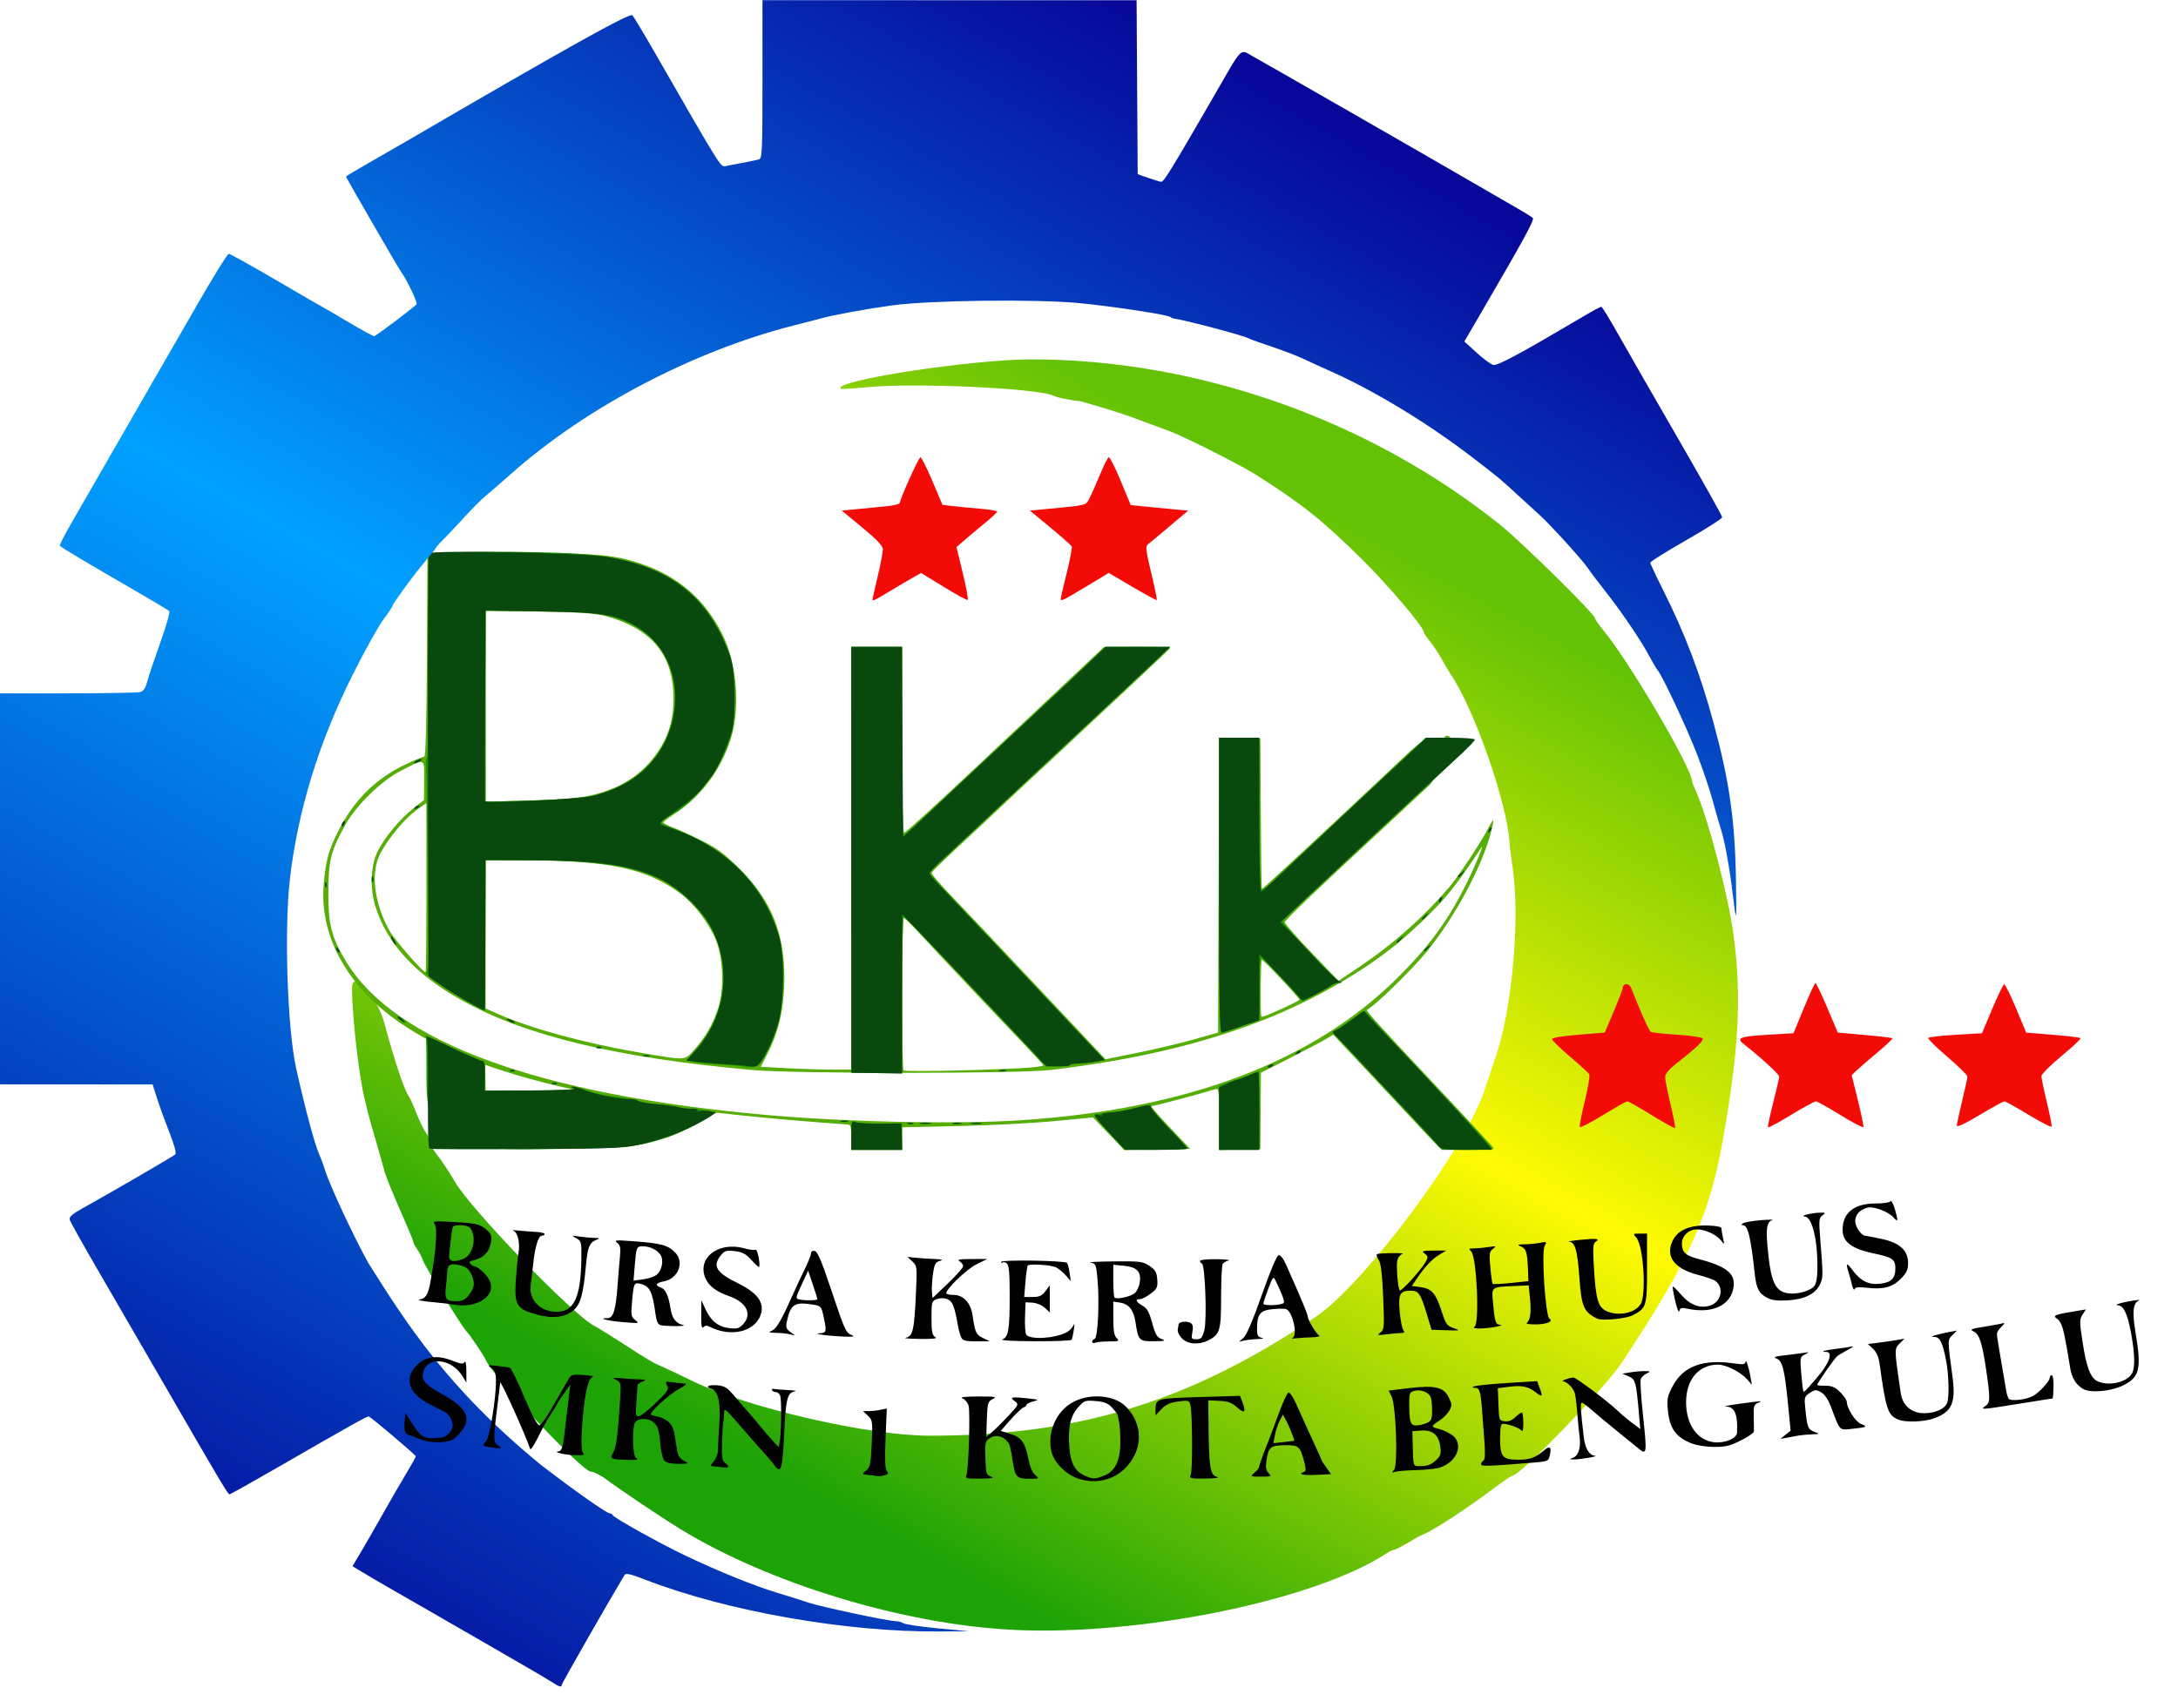 <svg width="102" height="80" version="1.1" viewBox="0 0 26.987 21.167" xmlns="http://www.w3.org/2000/svg" xmlns:xlink="http://www.w3.org/1999/xlink">
 <defs>
  <linearGradient id="linearGradient908" x1="-181.76" x2="-73.369" y1="241.85" y2="51.356" gradientUnits="userSpaceOnUse">
   <stop stop-color="#051ba5" offset="0"/>
   <stop stop-color="#01a1ff" offset=".5"/>
   <stop stop-color="#070799" offset="1"/>
  </linearGradient>
  <linearGradient id="linearGradient1005" x1="-10.906" x2="55.663" y1="227.37" y2="104.96" gradientTransform="translate(77.264 -26.458)" gradientUnits="userSpaceOnUse">
   <stop stop-color="#1ea306" offset="0"/>
   <stop stop-color="#fefa03" offset=".552"/>
   <stop stop-color="#63c205" offset="1"/>
  </linearGradient>
 </defs>
 <g transform="matrix(.099 0 0 .099 3.878 -1.155)" stroke-width=".265">
  <path d="m87.567 215.71c-13.613-0.676-30.474-5.793-41.614-12.628-2.296-1.408-7.641-4.99-9.053-6.066-0.814-0.62-1.748-1.109-2.121-1.11-1.084-2e-3 -12.32-11.951-13.159-13.994-0.213-0.52-1.872-2.971-2.436-3.602-0.705-0.787-5.207-8.143-5.438-8.884-0.11-0.352-0.422-0.957-0.694-1.343-0.272-0.386-0.493-0.803-0.491-0.926 2e-3 -0.123-0.523-1.414-1.166-2.87-1.603-3.628-2.32-5.414-2.55-6.35-0.107-0.437-0.577-2.095-1.043-3.686-0.467-1.591-0.885-3.079-0.929-3.308-0.044-0.229-0.204-0.892-0.356-1.474-0.743-2.849-1.62-10.432-1.63-14.088-7e-3 -2.478 3.143 0.957 4.063 4.432 1.17 4.416 2.508 8.42 3.043 9.101 0.126 0.16 0.558 1.125 0.96 2.144 0.402 1.019 0.954 2.136 1.226 2.483 0.272 0.347 0.495 0.863 0.495 1.146 0 0.283 0.404 1.011 0.897 1.618 0.493 0.607 1.495 2.119 2.226 3.362 2.093 3.558 14.814 16.695 17.444 18.014 0.402 0.202 1.924 1.14 3.382 2.085 3.221 2.088 3.996 2.547 5.022 2.975 0.437 0.182 2.191 1.012 3.899 1.844 6.861 3.341 21.974 6.822 29.624 6.822 18.738 0 32.618-4.271 48.32-14.867 6.166-4.161 18.897-21.301 21.187-28.524 0.161-0.509 0.78-2.355 1.375-4.101 2.054-6.034 3.059-17.405 2.092-23.68-0.168-1.091-0.341-2.52-0.385-3.175-0.33-4.952-4.396-16.577-7.312-20.902-0.245-0.364-0.776-1.257-1.179-1.984-0.403-0.728-1.072-1.737-1.486-2.243s-0.753-1.011-0.753-1.122c0-0.641-4.463-5.897-7.805-9.192-4.953-4.883-7.305-6.754-13.287-10.571-1.682-1.073-8.873-4.71-10.541-5.33-0.865-0.322-2.286-0.849-3.159-1.172-0.873-0.323-1.766-0.654-1.984-0.735-1.201-0.448-6.012-1.911-6.35-1.931-0.842-0.049-2.797-0.45-3.184-0.653-1.843-0.966-17.711-1.682-23.599-1.066-1.603 0.168-2.98 0.24-3.059 0.161-0.998-0.998 16.385-3.662 23.889-3.662 20.792 1e-3 42.225 7.567 58.609 20.689 2.728 2.185 11.903 11.215 11.903 11.715 0 0.141 0.463 0.813 1.028 1.494 3.29 3.961 11.142 17.344 11.142 18.991 0 0.087 0.174 0.534 0.387 0.993 1.533 3.299 4.178 13.423 4.816 18.429 0.962 7.549 0.652 13.677-1.25 24.739-1.731 10.065-4.192 15.575-12.725 28.487-2.196 3.323-12.761 14.244-13.78 14.244-0.12 0-1.137 0.694-2.261 1.542-3.238 2.443-7.59 5.291-8.79 5.752-0.218 0.084-0.575 0.258-0.794 0.387-1.923 1.138-2.748 1.579-2.953 1.579-0.132 0-0.54 0.196-0.906 0.436-9 5.897-30.865 10.372-46.809 9.58z" fill="url(#linearGradient1005)"/>
  <g transform="translate(198.06 -26.458)">
   <g transform="translate(-.013 -.091)">
    <path d="m-194.42 158.64c-1.781-3.009-2.58-6.436-2.28-9.776 0.263-2.928 0.579-4.106 1.722-6.414 1.997-4.032 4.779-6.796 8.663-8.606 1.046-0.487 2.027-0.886 2.18-0.886 0.191 0 0.301-4.024 0.348-12.766l0.069-12.766 10.319 0.011c10.896 0.012 13.037 0.194 16.573 1.411 4.594 1.581 7.903 4.501 10.081 8.897 1.738 3.507 2.182 9.048 1.028 12.832-1.179 3.867-3.682 7.284-6.88 9.393-0.883 0.582-1.608 1.131-1.612 1.221-4e-3 0.089 0.558 0.373 1.25 0.63 0.691 0.257 2.328 1.008 3.638 1.669 1.945 0.981 2.817 1.641 4.763 3.603 3.91 3.943 5.532 7.962 5.504 13.646-0.017 3.607-0.669 6.557-2.044 9.255l-0.906 1.778 3.196 0.172c1.758 0.095 4.309 0.172 5.668 0.172h2.472v-52.917h6.35v11.642c0 7.584 0.092 11.642 0.265 11.642 0.145 0 4.164-3.668 8.93-8.151 4.766-4.483 10.332-9.719 12.369-11.635l3.704-3.484 4.167-7e-3c2.292-4e-3 4.167 0.037 4.167 0.091s-2.345 2.286-5.211 4.961c-2.866 2.675-5.463 5.101-5.771 5.393-1.674 1.581-4.214 3.951-6.084 5.678-1.164 1.075-3.069 2.859-4.233 3.964-1.164 1.105-3.575 3.36-5.358 5.011-1.783 1.651-3.241 3.078-3.241 3.171 5.3e-4 0.237 1.043 1.43 3.268 3.74 1.051 1.091 4.764 5.02 8.251 8.731 3.487 3.711 6.637 7.057 7.001 7.435 0.364 0.379 1.239 1.31 1.945 2.068l1.284 1.38 4.008-0.808c2.204-0.444 5.377-1.197 7.05-1.671l3.043-0.863 0.068-18.464 0.068-18.464 5.156 0.151 0.057 9.361c0.031 5.149 0.091 9.394 0.132 9.433 0.068 0.065 5.965-5.401 15.421-14.293 5.424-5.1 4.598-4.633 8.192-4.633-1.481-1.577-1.055 4.453-2.636 5.929-2.037 1.904-4.418 4.124-5.292 4.932-8.771 8.118-12.831 11.996-12.825 12.251 4e-3 0.167 1.522 1.884 3.373 3.814l3.366 3.51 2.665-1.795c4.234-2.852 8.058-6.254 11.253-10.012 1.05-1.235 3.77-5.338 4.72-7.12 0.732-1.372 0.822-1.462 0.668-0.661-0.833 4.309-4.481 11.317-8.333 16.007-1.519 1.85-5.275 5.598-6.698 6.685l-0.753 0.575 0.543 0.69c0.298 0.379 2.072 2.318 3.942 4.308 8.681 9.24 11.442 12.219 11.442 12.345 0 0.075-1.466 0.136-3.257 0.136-2.8 0-3.329-0.068-3.77-0.486-0.282-0.268-1.94-2.024-3.685-3.903-1.745-1.879-4.073-4.369-5.175-5.533-1.102-1.164-2.501-2.652-3.11-3.307l-1.107-1.191-1.127 0.657c-0.62 0.361-2.659 1.433-4.531 2.382l-3.404 1.725-0.035 4.762-0.035 4.762-5.159 0.151v-3.877c0-3.568-0.037-3.866-0.463-3.74-2.617 0.772-7.375 2.042-7.652 2.042-0.193 0-0.352 0.072-0.352 0.16 0 0.088 1.087 1.308 2.416 2.712l2.416 2.552-8.249 0.146-3.906-4.074-4.85 0.46c-2.668 0.253-8.045 0.531-11.949 0.617l-7.099 0.157v2.827h-6.35v-1.587c0-1.195-0.093-1.587-0.376-1.587-31.156-2.175-55.613-6.742-63.376-20.355zm85.05 19.82c20.738-1.377 36.448-7.319 47.027-17.788 3.875-3.835 6.298-7.118 8.525-11.552 1.23-2.45 2.527-5.604 1.925-4.683-3.342 5.113-4.894 6.948-9.096 10.746-4.484 4.054-11.344 8.101-18.347 10.824-7.624 2.965-15.966 4.916-26.329 6.157-4.023 0.482-32.049 0.487-37.439 6e-3 -16.808-1.498-28.389-4.284-36.373-8.749-5.771-3.227-9.359-7.146-10.762-11.753-0.701-2.301-0.594-5.058 0.264-6.83 0.814-1.681 2.816-4.102 4.452-5.383l1.369-1.073 0.02-2.465c0.023-2.87 0.189-2.807-3.023-1.148-2.35 1.214-5.489 4.285-6.83 6.683-1.819 3.252-2.122 4.448-2.139 8.44-0.018 4.091 0.388 5.673 2.244 8.731 6.102 10.06 24.107 16.635 52.499 19.173 10.055 0.899 24.089 1.19 32.015 0.664zm-0.185-6.509c1.644-0.084 2.954-0.249 2.91-0.368-0.044-0.118-1.091-1.271-2.328-2.561-3.488-3.637-10.765-11.349-12.965-13.74-1.091-1.186-2.074-2.17-2.183-2.186-0.255-0.038-0.262 18.869-6e-3 19.125 0.188 0.188 8.659 0.031 14.571-0.27zm-40.725-2.373c1.407-1.598 2.241-3.053 2.95-5.144 0.763-2.25 0.642-6.222-0.256-8.451-0.831-2.062-2.728-4.604-4.33-5.801-4.362-3.26-9.038-4.259-19.933-4.259h-4.592v18.55l1.521 0.675c4.114 1.824 10.903 3.676 17.793 4.852 5.875 1.003 5.576 1.021 6.847-0.422zm73.486-5.067c1.212-0.546 2.207-1.058 2.21-1.138 0.01-0.215-4.504-5.013-4.716-5.013-0.133 0-0.187 6.633-0.059 7.078 0.048 0.166 0.508 9e-5 2.565-0.926zm-107.06-15.164v-10.6l-1.228 0.876c-1.43 1.02-3.436 3.405-4.484 5.332-1.311 2.409-0.873 6.265 1.117 9.822 0.607 1.085 4.16 5.17 4.497 5.17 0.054 0 0.099-4.77 0.099-10.6zm20.241-11.482c4.025-0.835 6.906-2.703 8.879-5.755 1.387-2.145 1.932-4.364 1.785-7.264-0.25-4.926-2.975-7.997-8.415-9.482-1.361-0.372-3.111-0.495-8.4-0.591l-6.681-0.122v23.941l5.358-0.144c3.426-0.092 6.121-0.302 7.474-0.583z" fill="#56ad06"/>
    <path d="m-39.49 179.32c-0.066-0.108 0.213-1.563 0.621-3.234 0.408-1.671 0.661-3.187 0.563-3.368-0.099-0.181-1.187-1.182-2.418-2.224-1.232-1.042-2.239-2.025-2.239-2.184 0-0.18 1.246-0.39 3.298-0.554l3.298-0.265 1.123-2.646c0.618-1.455 1.128-2.782 1.134-2.948 0.023-0.641 0.82-0.617 1.067 0.033 0.94 2.473 2.215 5.324 2.443 5.466 0.15 0.093 1.627 0.253 3.282 0.357 1.655 0.103 3.086 0.312 3.179 0.463 0.178 0.288-0.606 1.047-3.147 3.05-1.054 0.831-1.521 1.384-1.521 1.8 0 0.331 0.306 1.872 0.681 3.425 0.374 1.553 0.626 2.879 0.559 2.946-0.067 0.067-1.384-0.659-2.927-1.612-1.543-0.954-2.912-1.734-3.042-1.734-0.13 0-1.496 0.771-3.034 1.713-1.538 0.942-2.852 1.625-2.918 1.517zm23.56 0.036c-0.063-0.063 0.225-1.449 0.641-3.079 0.416-1.63 0.759-3.103 0.762-3.272 0.005-0.275-2.279-2.377-4.355-4.008-1.084-0.851-0.677-1.018 3.039-1.241l3.1-0.186 1.294-3.143c0.712-1.729 1.365-3.145 1.452-3.148 0.087-3e-3 0.752 1.394 1.478 3.103l1.321 3.107 3.362 0.3c1.849 0.165 3.413 0.351 3.475 0.413 0.062 0.062-0.806 0.88-1.929 1.818-1.123 0.938-2.296 1.953-2.606 2.256l-0.563 0.551 0.771 3.125c0.424 1.718 0.736 3.229 0.693 3.358-0.043 0.128-1.327-0.54-2.854-1.485-1.527-0.945-2.914-1.721-3.083-1.726-0.169-4e-3 -1.561 0.753-3.094 1.683-1.533 0.93-2.839 1.639-2.903 1.575zm23.634-0.216c0-0.203 0.297-1.598 0.661-3.098 0.364-1.501 0.661-2.873 0.661-3.05 1.88e-4 -0.176-1.131-1.289-2.514-2.471-1.383-1.183-2.456-2.244-2.385-2.359 0.071-0.115 1.611-0.294 3.423-0.398l3.295-0.19 1.279-3.043c0.703-1.673 1.377-3.061 1.498-3.083 0.12-0.022 0.79 1.329 1.489 3.002l1.27 3.043 3.316 0.268c1.824 0.147 3.387 0.339 3.474 0.426 0.087 0.087-0.976 1.091-2.362 2.232-1.406 1.157-2.52 2.275-2.52 2.53 0 0.251 0.305 1.722 0.678 3.271 0.373 1.548 0.641 2.914 0.595 3.035-0.046 0.121-1.333-0.537-2.861-1.462-1.528-0.926-2.897-1.687-3.043-1.691-0.146-4e-3 -1.544 0.761-3.109 1.701-1.796 1.079-2.844 1.573-2.844 1.339zm-135.73-65.864c0-0.06 0.298-1.369 0.661-2.908 0.364-1.54 0.654-3.068 0.644-3.397-0.012-0.423-0.764-1.214-2.58-2.714l-2.563-2.117 1.852-0.181c1.019-0.1 2.656-0.258 3.638-0.352 1.081-0.103 1.79-0.293 1.795-0.48 0.015-0.486 2.314-5.582 2.554-5.66 0.118-0.038 0.788 1.284 1.489 2.939l1.274 3.009 1.239 0.152c0.682 0.084 2.221 0.232 3.422 0.331 1.201 0.098 2.183 0.261 2.183 0.363s-0.744 0.794-1.654 1.54c-0.91 0.746-2.055 1.705-2.545 2.132l-0.891 0.776 0.794 3.272c0.437 1.8 0.708 3.306 0.604 3.346-0.105 0.041-1.458-0.702-3.008-1.651l-2.817-1.725-0.996 0.557c-0.548 0.307-1.857 1.079-2.909 1.717-1.849 1.121-2.187 1.283-2.187 1.051zm23.558-0.09c6e-3 -0.109 0.348-1.567 0.76-3.24 0.412-1.673 0.696-3.161 0.63-3.307-0.066-0.146-1.271-1.218-2.679-2.382l-2.559-2.117 2.117-0.201c5.087-0.482 4.863-0.426 5.34-1.34 0.241-0.462 0.83-1.791 1.308-2.953 0.478-1.162 0.975-2.148 1.104-2.191 0.13-0.043 0.801 1.287 1.493 2.957l1.257 3.035 1.364 0.143c0.75 0.079 2.367 0.234 3.594 0.347l2.23 0.204-2.348 1.984c-1.292 1.091-2.51 2.107-2.708 2.256-0.298 0.225-0.224 0.835 0.433 3.566 0.436 1.812 0.749 3.337 0.697 3.389-0.052 0.052-1.425-0.69-3.051-1.65l-2.957-1.744-2.857 1.722c-2.884 1.738-3.187 1.883-3.167 1.523z" fill="#f30b08"/>
    <path d="m-183.91 167.93c-0.178-0.178 0.328 0.021 1.125 0.444 0.797 0.423 2.549 1.227 3.894 1.788 1.345 0.56 2.432 1.14 2.416 1.289-0.016 0.148-0.015 0.954 2e-3 1.791l0.031 1.521 5.887-0.026c3.363-0.015 5.603-0.117 5.226-0.238-0.364-0.117-0.508-0.224-0.32-0.238s1.081 0.213 1.986 0.505 2.12 0.584 2.701 0.649c2.009 0.224 3.44 0.48 3.845 0.687 0.224 0.114 1.288 0.284 2.365 0.376 1.077 0.093 2.054 0.228 2.171 0.3 0.117 0.072 0.958 0.183 1.868 0.245 0.91 0.062 1.995 0.208 2.41 0.325 0.731 0.205 0.686 0.25-1.455 1.465-1.216 0.689-2.984 1.496-3.93 1.792-4.236 1.327-4.533 1.353-17.257 1.49-15.12 0.157-12.533-4.3-12.965-14.164zm53.241 12.396c0-1.802 0.014-1.84 0.595-1.628 0.327 0.12 1.756 0.206 3.175 0.192l2.579-0.026 5.3e-4 1.654 5.3e-4 1.654h-6.35v-1.845zm32.919 0.447c-2.246-2.414-2.586-2.829-2.439-2.976 0.079-0.079 0.843-0.208 1.699-0.287 0.855-0.079 2.429-0.362 3.496-0.63 1.068-0.268 1.875-0.421 1.795-0.34-0.2 0.2 0.593 1.178 2.767 3.417 1.007 1.038 1.832 1.96 1.832 2.05 0 0.09-1.766 0.164-3.924 0.164h-3.924zm13.118-2.638v-4.036l0.992-0.335c0.546-0.184 1.177-0.38 1.403-0.436 0.226-0.056 0.866-0.292 1.421-0.524 0.556-0.232 1.055-0.422 1.11-0.422 0.055 0 0.1 2.203 0.1 4.895v4.895h-5.027zm26.844 2.912c-1.667-1.834-11.31-12.171-12.027-12.894l-0.661-0.666 4.068-2.741 1.117 1.238c1.257 1.393 2.465 2.691 7.802 8.382 2.047 2.183 4.427 4.721 5.289 5.641s1.607 1.783 1.655 1.918c0.051 0.142-1.24 0.246-3.066 0.246h-3.155zm-65.804-2.226c0.182-0.073 0.48-0.073 0.661 0 0.182 0.073 0.033 0.133-0.331 0.133-0.364 0-0.513-0.06-0.331-0.133zm1.587-0.011c0.327-0.063 0.863-0.063 1.191 0s0.059 0.115-0.595 0.115c-0.655 0-0.923-0.052-0.595-0.115zm4.101 4e-3c0.255-0.067 0.671-0.067 0.926 0s0.046 0.121-0.463 0.121-0.718-0.054-0.463-0.121zm2.249-4e-3c0.327-0.063 0.863-0.063 1.191 0s0.059 0.115-0.595 0.115c-0.655 0-0.923-0.052-0.595-0.115zm-16.267-0.261c0.257-0.067 0.615-0.063 0.794 0.01 0.179 0.072-0.032 0.127-0.468 0.122-0.437-5e-3 -0.583-0.065-0.326-0.132zm-36.104-4.76c0.191-0.076 0.419-0.067 0.507 0.021 0.088 0.088-0.068 0.15-0.347 0.139-0.308-0.013-0.371-0.075-0.16-0.16zm37.358-27.931-2e-3 -26.657h6.35v11.774c0 6.476 0.089 11.771 0.198 11.768 0.202-6e-3 0.635-0.401 6.945-6.33 1.964-1.846 6.489-6.081 10.054-9.412 3.565-3.331 6.875-6.448 7.355-6.928l0.873-0.872h8.133l-2.294 2.183c-1.262 1.201-3.901 3.678-5.865 5.505-9.456 8.797-16.189 15.088-17.991 16.808-1.091 1.042-2.435 2.283-2.987 2.758-0.551 0.475-0.968 0.953-0.926 1.062 0.094 0.245 2.251 2.608 4.945 5.418 1.117 1.164 4.762 5.034 8.102 8.599 3.34 3.565 6.695 7.137 7.458 7.938l1.386 1.455-1.25 0.219c-0.687 0.121-1.688 0.234-2.224 0.252-0.536 0.018-0.935 0.098-0.887 0.177 0.048 0.08-0.628 0.145-1.502 0.145-1.495 0-1.64-0.057-2.421-0.951-0.756-0.866-11.304-12.071-15.108-16.049-0.87-0.91-1.674-1.654-1.788-1.654-0.114 0-0.207 4.396-0.207 9.768v9.768l-6.345-0.089zm-42.65 26.344c0.191-0.076 0.419-0.067 0.507 0.021 0.088 0.088-0.068 0.15-0.347 0.139-0.308-0.013-0.371-0.075-0.16-0.16zm61.24-3e-3c0.257-0.067 0.615-0.063 0.794 0.01 0.179 0.072-0.032 0.127-0.468 0.122-0.437-5e-3 -0.583-0.065-0.326-0.132zm-32.095-0.434c-0.068-0.062-1.313-0.183-2.769-0.268-1.455-0.085-3.03-0.233-3.5-0.328l-0.854-0.173 1.043-1.185c3.999-4.544 4.678-11.018 1.688-16.119-0.857-1.462-3.865-4.273-5.534-5.172-3.437-1.851-8.308-2.596-16.966-2.596h-5.378l-0.042 9.062c-0.023 4.984-0.035 9.217-0.027 9.406s-0.063 0.308-0.157 0.265c-2.793-1.29-8.033-4.709-7.219-4.709 0.287 0 0.326-2.173 0.215-12.105-0.074-6.658-0.18-12.722-0.235-13.476-0.055-0.754-7.9e-4 -1.31 0.12-1.235 0.121 0.075 0.211-5.559 0.201-12.52-0.011-6.96-0.015-12.804-9e-3 -12.986 0.012-0.406 13.563-0.456 18.848-0.069 9.208 0.674 14.623 3.713 17.686 9.925 1.579 3.203 1.929 4.943 1.779 8.864-0.109 2.861-0.232 3.577-0.91 5.306-1.494 3.808-4.437 7.303-7.429 8.823-0.473 0.24-0.86 0.544-0.86 0.675s0.655 0.484 1.456 0.784c6.348 2.375 10.407 6.048 12.577 11.381 1.094 2.688 1.405 4.846 1.239 8.592-0.152 3.438-0.773 5.781-2.249 8.493-0.631 1.16-0.836 1.333-1.656 1.402-0.515 0.043-0.991 0.028-1.058-0.035zm-18.939-33.898c5.541-1.266 9.39-5.153 10.215-10.315 0.784-4.906-1.265-9.2-5.343-11.199-2.656-1.302-5.216-1.649-12.146-1.649h-6.056v23.882l5.755-0.151c3.775-0.099 6.381-0.294 7.576-0.567zm84.565 33.882c0-0.057 0.185-0.175 0.411-0.262 0.235-0.09 0.342-0.046 0.249 0.104-0.155 0.251-0.66 0.372-0.66 0.158zm-78.118-1.394c0.182-0.073 0.48-0.073 0.661 0s0.033 0.133-0.331 0.133c-0.364 0-0.513-0.06-0.331-0.133zm81.752-0.387c0.179-0.181 0.393-0.262 0.474-0.181 0.081 0.082-0.065 0.229-0.326 0.329-0.377 0.144-0.407 0.113-0.148-0.148zm-87.556-0.677c0.191-0.076 0.419-0.067 0.507 0.021 0.088 0.088-0.068 0.15-0.347 0.139-0.308-0.013-0.371-0.075-0.16-0.16zm77.837-20.216v-18.497h5.027v9.525c0 6.45 0.089 9.525 0.277 9.525 0.152 0 0.552-0.268 0.888-0.595 0.336-0.327 2.147-2.024 4.023-3.77 4.803-4.47 7.037-6.561 9.626-9.011 1.238-1.172 3.095-2.928 4.125-3.903l1.873-1.772h3.109c0.588 0.547 2.196 1.24 1.611 1.79-1.029 0.975-5.476 5.129-9.316 8.703-0.181 0.168-3.248 3.011-6.817 6.317-3.569 3.306-6.488 6.089-6.488 6.185 0 0.31 6.614 7.293 7.084 7.48 0.421 0.167 0.422 0.182 0.009 0.2-0.246 0.01-0.842 0.246-1.323 0.525s-1.399 0.796-2.04 1.15l-1.165 0.644-2.512-2.738c-1.382-1.506-2.614-2.738-2.737-2.738-0.124 0-0.225 1.764-0.225 3.92v3.92l-1.786 0.603c-0.982 0.332-1.964 0.669-2.183 0.75-0.218 0.081-0.546 0.178-0.728 0.216-0.262 0.055-0.331-3.77-0.331-18.429zm-102.51 16.816c-0.282-0.214-0.386-0.388-0.231-0.388 0.156 0 0.431 0.179 0.612 0.397 0.412 0.496 0.282 0.494-0.381-8e-3zm13.61 0.141c-0.218-0.141-0.278-0.256-0.132-0.256s0.443 0.115 0.661 0.256c0.218 0.141 0.278 0.256 0.132 0.256s-0.443-0.115-0.661-0.256zm-21.547-8.918c-0.144-0.377-0.113-0.407 0.148-0.148 0.181 0.179 0.262 0.393 0.181 0.474-0.082 0.082-0.229-0.065-0.329-0.326zm136.11 0.087c0-0.055 0.208-0.263 0.463-0.463 0.42-0.329 0.429-0.32 0.1 0.1-0.346 0.441-0.563 0.581-0.563 0.363zm-129.12-1.223c-0.156-0.291-0.224-0.529-0.151-0.529 0.073 0 0.26 0.238 0.415 0.529s0.224 0.529 0.151 0.529c-0.073 0-0.26-0.238-0.415-0.529zm125.68 0.165c0-0.055 0.208-0.263 0.463-0.463 0.42-0.329 0.429-0.32 0.1 0.1-0.346 0.441-0.563 0.581-0.563 0.363zm3.175-2.91c0-0.055 0.208-0.263 0.463-0.463 0.42-0.329 0.429-0.32 0.1 0.1-0.346 0.441-0.563 0.581-0.563 0.363zm2.117-2.266c0-0.137 0.118-0.322 0.262-0.411 0.15-0.093 0.194 0.013 0.104 0.249-0.176 0.458-0.366 0.542-0.366 0.162zm-139.41-2.022c0.013-0.308 0.075-0.371 0.16-0.16 0.076 0.191 0.067 0.419-0.021 0.507-0.088 0.088-0.15-0.068-0.139-0.347zm5.842-0.639c0-0.364 0.06-0.513 0.133-0.331 0.073 0.182 0.073 0.48 0 0.661s-0.133 0.033-0.133-0.331zm135.95-0.364c0-0.055 0.208-0.263 0.463-0.463 0.42-0.329 0.429-0.32 0.1 0.1-0.346 0.441-0.563 0.581-0.563 0.363zm3.853-5.798c0.099-0.261 0.247-0.408 0.329-0.326 0.081 0.082 1.7e-4 0.295-0.181 0.474-0.261 0.259-0.292 0.229-0.148-0.148zm-143.55-0.701c0-0.137 0.118-0.322 0.262-0.411 0.15-0.093 0.194 0.013 0.104 0.249-0.176 0.458-0.366 0.542-0.366 0.162zm9.19-2.165c0.179-0.181 0.393-0.262 0.474-0.181 0.082 0.082-0.065 0.229-0.326 0.329-0.377 0.144-0.407 0.113-0.148-0.148zm0.071-5.788c0.218-0.141 0.516-0.256 0.661-0.256 0.146 0 0.086 0.115-0.132 0.256-0.218 0.141-0.516 0.256-0.661 0.256-0.146 0-0.086-0.115 0.132-0.256z" fill="#1c9303"/>
    <path d="m-183.46 182.03c-0.169-0.08-0.236-2.563-0.186-6.896 0.048-4.137-0.021-6.892-0.179-7.082-0.142-0.171 0.849 0.226 2.202 0.883 2.842 1.38 4.548 2.121 4.884 2.121 0.129 0 0.213 0.833 0.185 1.852l-0.051 1.852 5.965-0.026c3.402-0.015 5.681-0.117 5.303-0.238-0.379-0.121-0.477-0.223-0.231-0.238 0.237-0.015 0.871 0.157 1.408 0.382 1.494 0.624 4.36 1.195 5.939 1.183 0.349-3e-3 0.765 0.103 0.926 0.235 0.161 0.132 1.192 0.312 2.292 0.401 1.1 0.089 2.35 0.262 2.778 0.384 0.428 0.122 1.16 0.2 1.627 0.172 0.513-0.031 0.784 0.054 0.684 0.215-0.099 0.16 0.013 0.198 0.279 0.096 0.244-0.093 0.814-0.096 1.267-5e-3l0.824 0.165-1.025 0.641c-2.085 1.304-4.992 2.497-7.733 3.173-2.803 0.691-2.881 0.695-14.856 0.775-6.621 0.044-12.158 0.023-12.303-0.045zm52.784-1.722c0-1.687 0.043-1.839 0.463-1.623 0.255 0.131 1.667 0.225 3.138 0.208l2.675-0.031 0.046 1.654 0.046 1.654h-6.368zm32.411-0.153c-2.091-2.262-2.315-2.624-1.453-2.35 0.335 0.106 0.529 0.085 0.446-0.05-0.081-0.131 0.41-0.257 1.091-0.279 0.681-0.022 2.086-0.269 3.122-0.548 1.403-0.378 1.875-0.423 1.852-0.176-0.017 0.182 1.011 1.409 2.284 2.726s2.315 2.462 2.315 2.544c0 0.082-1.756 0.146-3.903 0.143l-3.903-6e-3 -1.852-2.004zm13.629-1.888 3e-3 -3.903 0.989-0.473c0.544-0.26 1.077-0.472 1.184-0.471 0.107 1e-3 0.742-0.232 1.411-0.519 0.669-0.287 1.266-0.521 1.326-0.521 0.061 0 0.11 2.203 0.11 4.895v4.895h-5.027l3e-3 -3.903zm27.436 3.371c-0.205-0.292-2.031-2.287-4.059-4.432s-4.561-4.853-5.629-6.017c-1.068-1.164-2.336-2.498-2.818-2.964-0.761-0.737-0.814-0.867-0.402-0.998 0.26-0.083 1.171-0.672 2.024-1.31l1.551-1.16 0.491 0.57c0.27 0.314 1.468 1.582 2.661 2.819 3.248 3.366 10.318 10.998 12.073 13.031l0.856 0.992h-3.187c-2.893 0-3.222-0.049-3.56-0.532zm-66.399-2.818c0.182-0.073 0.48-0.073 0.661 0 0.182 0.073 0.033 0.133-0.331 0.133-0.364 0-0.513-0.06-0.331-0.133zm1.587-0.011c0.327-0.063 0.863-0.063 1.191 0s0.059 0.115-0.595 0.115c-0.655 0-0.923-0.052-0.595-0.115zm4.101 4e-3c0.255-0.067 0.671-0.067 0.926 0s0.046 0.121-0.463 0.121-0.718-0.054-0.463-0.121zm2.249-4e-3c0.327-0.063 0.863-0.063 1.191 0s0.059 0.115-0.595 0.115c-0.655 0-0.923-0.052-0.595-0.115zm-16.267-0.261c0.257-0.067 0.615-0.063 0.794 0.01 0.179 0.072-0.032 0.127-0.468 0.122-0.437-5e-3 -0.583-0.065-0.326-0.132zm-36.104-4.76c0.191-0.076 0.419-0.067 0.507 0.021 0.088 0.088-0.068 0.15-0.347 0.139-0.308-0.013-0.371-0.075-0.16-0.16zm37.361-27.931-0.01-26.657h6.349l0.069 11.897 0.069 11.897 1.191-1.087c1.107-1.011 2.204-2.038 7.415-6.942 1.095-1.031 3.651-3.422 5.68-5.313 4.733-4.412 8.127-7.609 9.762-9.194l1.296-1.257h8.075l-1.76 1.666c-0.968 0.916-2.528 2.375-3.466 3.241-0.938 0.866-2.426 2.252-3.307 3.079-0.881 0.827-2.018 1.887-2.528 2.356-0.962 0.886-2.97 2.76-6.356 5.93-5.434 5.087-9.55 8.931-11.04 10.311-0.909 0.842-1.654 1.629-1.654 1.749 0 0.12 0.268 0.498 0.595 0.839s1.607 1.692 2.844 3.001 4.213 4.457 6.615 6.994c2.401 2.538 5.314 5.628 6.473 6.867 1.159 1.239 2.853 3.027 3.764 3.973l1.656 1.72-1.25 0.219c-0.688 0.12-1.696 0.222-2.241 0.225-0.545 3e-3 -0.944 0.084-0.886 0.178 0.058 0.095-0.576 0.172-1.409 0.171l-1.514-5.3e-4 -1.965-2.106c-1.081-1.158-2.446-2.605-3.035-3.215s-2.732-2.873-4.763-5.03-4.731-4.996-6.001-6.309l-2.309-2.388-0.012 19.932-6.335-0.089zm-42.652 26.344c0.191-0.076 0.419-0.067 0.507 0.021 0.088 0.088-0.068 0.15-0.347 0.139-0.308-0.013-0.371-0.075-0.16-0.16zm61.24-3e-3c0.257-0.067 0.615-0.063 0.794 0.01 0.179 0.072-0.032 0.127-0.468 0.122-0.437-5e-3 -0.583-0.065-0.326-0.132zm-31.351-0.489c-0.041-0.039-1.205-0.137-2.587-0.219-1.382-0.081-3.136-0.227-3.897-0.323l-1.384-0.175 1.174-1.306c3.683-4.097 4.524-10.05 2.111-14.962-1.198-2.44-3.664-4.933-6.193-6.262-3.603-1.893-7.579-2.508-16.49-2.55l-5.761-0.028-0.013 9.412c-7e-3 5.177-0.046 9.412-0.086 9.412-0.307 0-4.046-2.148-5.375-3.088l-1.651-1.168-0.069-26.34c-0.038-14.487 7e-3 -26.462 0.1-26.612 0.277-0.448 19.099-0.083 22.255 0.431 8.036 1.311 12.774 5.118 15.462 12.421 0.621 1.686 0.763 7.033 0.246 9.23-0.39 1.658-1.937 5.135-2.637 5.926-0.168 0.19-0.662 0.81-1.099 1.379-0.437 0.569-1.603 1.614-2.591 2.322-3.306 2.369-3.127 2.074-1.568 2.592 6.896 2.291 11.749 7.068 13.726 13.513 0.753 2.453 0.695 8.608-0.104 11.112-0.943 2.958-2.217 5.286-2.909 5.321-0.322 0.016-0.619-2e-3 -0.659-0.041zm-19.653-33.83c1.019-0.227 2.721-0.85 3.783-1.386 7.946-4.007 8.96-15.609 1.736-19.843-2.586-1.516-4.073-1.753-11.797-1.881l-7.072-0.118-0.072 11.865c-0.039 6.526-0.053 11.925-0.031 11.998 0.093 0.305 11.686-0.243 13.453-0.636zm84.534 33.869c0-0.057 0.185-0.175 0.411-0.262 0.235-0.09 0.342-0.046 0.249 0.104-0.155 0.251-0.66 0.372-0.66 0.158zm-78.118-1.394c0.182-0.073 0.48-0.073 0.661 0s0.033 0.133-0.331 0.133c-0.364 0-0.513-0.06-0.331-0.133zm81.752-0.387c0.179-0.181 0.393-0.262 0.474-0.181 0.081 0.082-0.065 0.229-0.326 0.329-0.377 0.144-0.407 0.113-0.148-0.148zm-87.556-0.677c0.191-0.076 0.419-0.067 0.507 0.021 0.088 0.088-0.068 0.15-0.347 0.139-0.308-0.013-0.371-0.075-0.16-0.16zm77.837-20.216v-18.497h5.027v9.679c0 5.901 0.097 9.645 0.248 9.591 0.136-0.049 1.059-0.857 2.05-1.796 5.795-5.49 12.647-11.922 13.974-13.118 0.437-0.393 1.658-1.535 2.714-2.536l1.92-1.821h3.041c1.672 0 3.041 0.1 3.041 0.222 0 0.122-0.566 0.742-1.257 1.377s-2.803 2.59-4.693 4.343c-1.89 1.753-3.571 3.306-3.736 3.451-0.165 0.146-1.119 1.034-2.12 1.973-2.142 2.011-4.248 3.982-9.031 8.453l-3.506 3.278 0.861 0.84c0.473 0.462 1.992 2.064 3.374 3.56s2.752 2.82 3.043 2.941c0.524 0.219 0.523 0.221-0.013 0.238-0.298 9e-3 -0.656 0.12-0.794 0.245-0.506 0.461-3.823 2.155-3.823 1.954 0-0.115-1.185-1.456-2.635-2.981l-2.635-2.773-0.023 8.236-1.786 0.603c-0.982 0.332-1.964 0.669-2.183 0.75-0.218 0.081-0.546 0.178-0.728 0.216-0.262 0.055-0.331-3.77-0.331-18.429zm-102.51 16.816c-0.282-0.214-0.386-0.388-0.231-0.388 0.156 0 0.431 0.179 0.612 0.397 0.412 0.496 0.282 0.494-0.381-8e-3zm13.61 0.141c-0.218-0.141-0.278-0.256-0.132-0.256s0.443 0.115 0.661 0.256c0.218 0.141 0.278 0.256 0.132 0.256s-0.443-0.115-0.661-0.256zm-21.547-8.918c-0.144-0.377-0.113-0.407 0.148-0.148 0.181 0.179 0.262 0.393 0.181 0.474-0.082 0.082-0.229-0.065-0.329-0.326zm136.11 0.087c0-0.055 0.208-0.263 0.463-0.463 0.42-0.329 0.429-0.32 0.1 0.1-0.346 0.441-0.563 0.581-0.563 0.363zm-129.12-1.223c-0.156-0.291-0.224-0.529-0.151-0.529 0.073 0 0.26 0.238 0.415 0.529s0.224 0.529 0.151 0.529c-0.073 0-0.26-0.238-0.415-0.529zm125.68 0.165c0-0.055 0.208-0.263 0.463-0.463 0.42-0.329 0.429-0.32 0.1 0.1-0.346 0.441-0.563 0.581-0.563 0.363zm3.175-2.91c0-0.055 0.208-0.263 0.463-0.463 0.42-0.329 0.429-0.32 0.1 0.1-0.346 0.441-0.563 0.581-0.563 0.363zm2.117-2.266c0-0.137 0.118-0.322 0.262-0.411 0.15-0.093 0.194 0.013 0.104 0.249-0.176 0.458-0.366 0.542-0.366 0.162zm-139.41-2.022c0.013-0.308 0.075-0.371 0.16-0.16 0.076 0.191 0.067 0.419-0.021 0.507-0.088 0.088-0.15-0.068-0.139-0.347zm5.842-0.639c0-0.364 0.06-0.513 0.133-0.331 0.073 0.182 0.073 0.48 0 0.661s-0.133 0.033-0.133-0.331zm135.95-0.364c0-0.055 0.208-0.263 0.463-0.463 0.42-0.329 0.429-0.32 0.1 0.1-0.346 0.441-0.563 0.581-0.563 0.363zm3.853-5.798c0.099-0.261 0.247-0.408 0.329-0.326 0.081 0.082 1.7e-4 0.295-0.181 0.474-0.261 0.259-0.292 0.229-0.148-0.148zm-143.55-0.701c0-0.137 0.118-0.322 0.262-0.411 0.15-0.093 0.194 0.013 0.104 0.249-0.176 0.458-0.366 0.542-0.366 0.162zm9.19-2.165c0.179-0.181 0.393-0.262 0.474-0.181 0.082 0.082-0.065 0.229-0.326 0.329-0.377 0.144-0.407 0.113-0.148-0.148zm0.071-5.788c0.218-0.141 0.516-0.256 0.661-0.256 0.146 0 0.086 0.115-0.132 0.256-0.218 0.141-0.516 0.256-0.661 0.256-0.146 0-0.086-0.115 0.132-0.256z" fill="#0a490e"/>
    <path d="m-141.79 38.239v9.904c0 9.206-0.033 9.914-0.463 10.036-0.255 0.073-1.177 0.264-2.05 0.425-0.873 0.161-1.838 0.346-2.143 0.41-0.585 0.123-0.548 0.184-8.791-14.161-1.38-2.401-2.656-4.527-2.836-4.724-0.31-0.339-8.099 4.003-28.167 15.703-1.673 0.976-4.085 2.365-5.358 3.087-1.273 0.722-2.315 1.358-2.315 1.413 0 0.119 6.587 11.52 6.878 11.904 0.718 0.95 2.134 3.922 1.948 4.088-1.022 0.91-5.121 3.982-5.313 3.982-0.134 0-1.646-0.833-3.361-1.852-1.715-1.019-3.145-1.852-3.179-1.852s-2.605-1.488-5.714-3.307c-3.109-1.819-5.781-3.307-5.938-3.307-0.157 0-1.875 2.768-3.818 6.152-1.943 3.383-4.157 7.223-4.921 8.533-0.764 1.31-3.232 5.596-5.486 9.525-2.253 3.929-4.753 8.275-5.556 9.657-0.803 1.382-1.415 2.591-1.359 2.687 0.103 0.177 3.517 2.211 9.891 5.894 1.964 1.135 3.675 2.159 3.8 2.275 0.126 0.116-0.364 1.859-1.087 3.872-0.723 2.014-1.464 4.216-1.645 4.894-0.235 0.88-0.493 1.277-0.898 1.385-0.312 0.084-4.407 0.154-9.1 0.156l-8.533 4e-3v48.948l19.182 0.012 0.568 1.781c0.313 0.979 1.009 2.894 1.547 4.255 0.577 1.46 0.881 2.571 0.741 2.712-0.224 0.224-8.055 4.777-11.676 6.788-1.267 0.704-1.645 1.045-1.552 1.401 0.068 0.259 1.671 3.13 3.562 6.38 1.891 3.25 5.607 9.66 8.257 14.244 6.934 11.996 7.981 13.758 8.174 13.758 0.095 0 2.671-1.44 5.726-3.2 10.11-5.825 11.54-6.623 11.725-6.54 0.412 0.186 5.868 4.813 5.868 4.977 0 0.098-0.569 1.12-1.264 2.272-0.695 1.152-1.965 3.345-2.821 4.873s-2.07 3.641-2.697 4.695l-1.141 1.916 0.589 0.362c0.999 0.614 3.715 2.206 4.69 2.749 0.509 0.284 2.117 1.206 3.572 2.05s5.444 3.142 8.864 5.107 6.634 3.846 7.144 4.18v-1e-3c1.004 0.657 1.323 0.759 1.323 0.42 0-0.161 5.845-10.388 7.862-13.755 0.163-0.273 0.718-0.15 2.589 0.574 10.259 3.967 25.128 6.58 36.909 6.488l3.572-0.028-3.837-0.363c-2.11-0.2-4.043-0.484-4.296-0.631s-0.687-0.268-0.964-0.268c-0.947 0-9.419-1.801-11.012-2.341-0.873-0.296-2.637-0.853-3.919-1.237-2.737-0.82-7.338-2.686-11.427-4.635-3.23-1.54-8.947-4.727-9.084-5.064-0.049-0.119-0.21-0.217-0.359-0.217-0.387 0-4.464-2.866-8.551-6.012-11.89-9.688-17.132-18.126-21.676-25.326-1.83-3.284-4.874-9.817-5.431-11.656-0.176-0.582-0.499-1.456-0.718-1.941-0.567-1.259-1.772-5.757-2.884-10.759-1.105-4.975-1.518-17.31-0.792-23.68 0.968-8.49 3.62-17.154 7.818-25.532 1.531-3.056 3.29-6.222 3.908-7.036 0.618-0.814 1.124-1.577 1.124-1.696 0-0.209 2.347-3.442 3.616-4.981l0.617-0.748 1.058-1.291c0-0.119 0.461-0.672 1.025-1.229 0.564-0.557 1.781-1.846 2.705-2.864 0.924-1.019 2.112-2.209 2.641-2.646 0.529-0.437 1.994-1.707 3.257-2.824 9.409-8.32 22.799-15.332 35.352-18.514 1.673-0.424 3.281-0.839 3.572-0.922 1.329-0.379 5.588-1.154 8.599-1.566 4.821-0.66 18.101-0.823 23.576-0.29 4.239 0.413 11.113 1.465 11.349 1.738 0.073 0.084 0.311 0.177 0.529 0.208 1.435 0.2 8.585 2.097 9.257 2.457 0.25 0.134 1.573 0.612 2.941 1.064 1.368 0.452 3.201 1.161 4.074 1.576 0.873 0.415 2.123 0.989 2.778 1.275 5.689 2.486 12.55 6.632 18.314 11.07 3.314 2.551 3.341 2.573 5.763 4.808 0.946 0.872 2.098 1.926 2.561 2.341 1.34 1.204 5.349 5.622 6.056 6.674 0.355 0.528 1.309 1.794 2.12 2.812 1.903 2.389 4.505 6.217 5.486 8.07 0.424 0.8 0.917 1.634 1.095 1.852 0.619 0.755 3.562 7.026 4.883 10.404 0.73 1.866 1.638 4.545 2.017 5.953 0.38 1.409 0.848 3.037 1.041 3.619 0.438 1.321 1.073 4.814 1.445 7.938 0.479 4.022 0.512 3.883 0.417-1.72-0.127-7.466-0.821-12.295-2.83-19.703-1.627-6-3.556-11.069-6.279-16.501-0.885-1.766-1.61-3.319-1.61-3.451 0-0.132 2.024-1.397 4.498-2.811s4.498-2.707 4.498-2.873c-1.27e-4 -0.166-2.513-4.648-5.583-9.959-3.07-5.311-6.434-11.171-7.474-13.021-1.04-1.85-1.972-3.368-2.069-3.373-0.097-0.005-1.05 0.506-2.117 1.137-8.158 4.821-10.899 6.294-11.43 6.145-0.31-0.087-1.246-0.781-2.08-1.543l-1.517-1.385 2.312-3.968c5.284-9.072 6.483-11.277 6.252-11.502-0.131-0.128-0.953-0.641-1.826-1.141-0.873-0.5-3.076-1.774-4.895-2.831-5.612-3.263-26.773-15.411-28.284-16.237-1.718-0.94-1.195-1.463-4.849 4.857-5.268 9.113-6.332 10.848-6.639 10.828-0.172-0.011-0.907-0.23-1.635-0.486l-1.323-0.466-0.069-10.891-0.069-10.891h-23.413z" fill="url(#linearGradient908)"/>
   </g>
   <path d="m-102.03 223.32c-1.628-0.467-3.189-1.93-3.57-3.345-0.663-2.461 0.565-5.267 2.793-6.382 2.118-1.06 5.035-0.795 6.444 0.586 1.727 1.692 2.158 4.114 1.101 6.186-1.305 2.559-4.02 3.744-6.768 2.955zm3.035-0.476c1.376-0.551 2.003-1.913 1.985-4.314-0.007-0.966-0.082-2.054-0.166-2.417-0.084-0.364-0.162-0.745-0.173-0.846-0.011-0.102-0.32-0.509-0.687-0.905-0.522-0.563-0.971-0.745-2.064-0.836-1.331-0.11-1.436-0.071-2.225 0.827-0.959 1.092-1.265 2.546-1.064 5.051 0.153 1.901 0.72 2.934 1.895 3.449 1.084 0.476 1.289 0.475 2.5-0.01zm-17.278-0.051c0.264-0.603 0.488-7.812 0.27-8.681-0.092-0.368-0.432-0.775-0.755-0.905-0.409-0.164 0.178-0.24 1.926-0.249 2.191-0.011 2.429 0.03 1.852 0.321-0.615 0.31-0.667 0.488-0.739 2.543l-0.077 2.209 0.739-0.628c0.406-0.346 1.331-1.265 2.056-2.043 1.253-1.346 1.292-1.433 0.813-1.783-0.729-0.533-0.486-0.6 1.442-0.398 1.554 0.163 1.637 0.2 0.86 0.388-0.473 0.114-0.86 0.309-0.86 0.432s-0.158 0.263-0.352 0.31c-0.194 0.047-0.923 0.732-1.622 1.522l-1.27 1.437 1.159 0.35c1.426 0.431 1.906 1.082 2.304 3.127 0.198 1.02 0.509 1.753 0.868 2.05 0.548 0.454 0.532 0.463-0.784 0.463-1.522 0-1.71-0.197-2.023-2.117-0.331-2.027-0.367-2.159-0.708-2.57-0.503-0.606-1.347-0.839-1.937-0.534-0.794 0.409-0.872 0.646-0.8 2.41 0.095 2.32 0.082 2.276 0.734 2.538 0.439 0.176 0.084 0.244-1.351 0.256-1.758 0.015-1.927-0.028-1.744-0.446zm28.07 0c0.249-0.509 0.219-7.736-0.037-8.755-0.151-0.601-0.236-0.626-1.522-0.456-1.02 0.135-1.549 0.376-2.103 0.956l-0.741 0.775 4e-3 -0.725c0.008-1.372 0.087-1.395 5.502-1.559l5.067-0.154 0.27 0.71c0.515 1.353 0.332 1.579-0.609 0.752-0.697-0.612-1.165-0.785-2.259-0.835l-1.38-0.063 0.042 3.519c0.06 4.942 0.212 5.832 1.036 6.061 0.406 0.113-0.14 0.194-1.417 0.21-1.894 0.024-2.059-0.015-1.852-0.437zm-40.197 5e-3c-0.998-0.104-0.999-0.106-0.43-0.567 0.506-0.41 0.586-0.796 0.7-3.385 0.123-2.791 0.101-2.948-0.48-3.49l-0.608-0.567h0.678c0.373 0 1.043-0.073 1.488-0.162l0.81-0.162-0.154 3.727c-0.109 2.651-0.065 3.834 0.155 4.098 0.247 0.297 0.188 0.404-0.293 0.532-0.33 0.088-0.66 0.143-0.733 0.12-0.073-0.022-0.583-0.088-1.133-0.145zm48.189-0.301c0.313-0.272 0.57-0.597 0.57-0.722 0-0.195 0.519-1.62 1.34-3.678 0.116-0.291 0.622-1.656 1.124-3.032 0.502-1.377 1.044-2.547 1.203-2.6 0.16-0.053 0.574 0.537 0.921 1.312 1.098 2.453 2.05 4.545 2.626 5.775 0.307 0.655 0.565 1.25 0.575 1.323 0.009 0.073 0.286 0.509 0.615 0.97l0.597 0.838-1.855 0.088c-1.683 0.08-2.376-0.091-1.523-0.375 0.263-0.088 0.261-0.373-0.014-1.401-0.486-1.821-0.667-1.963-2.466-1.938-1.753 0.025-1.99 0.24-2.241 2.041-0.104 0.743-0.024 1.145 0.291 1.459 0.402 0.402 0.333 0.434-0.948 0.434-1.377 0-1.38-2e-3 -0.813-0.494zm4.97-3.985c0.084-0.045-0.619-1.808-1.003-2.516l-0.422-0.778-0.407 0.787c-0.224 0.433-0.492 1.238-0.595 1.79l-0.188 1.004 1.29-0.134c0.71-0.074 1.306-0.143 1.325-0.153zm12.504 3.596c0.489-0.601 0.224-8.063-0.325-9.165l-0.363-0.728 2.541-0.303c3.269-0.39 4.363-0.129 4.992 1.19 0.398 0.834 0.402 1 0.045 1.638-0.219 0.39-0.776 0.948-1.238 1.239-1.037 0.653-1.058 0.818-0.133 1.015 0.4 0.085 1.115 0.396 1.587 0.691 1.679 1.046 0.889 3.422-1.389 4.173-0.437 0.144-1.787 0.287-3 0.318-1.214 0.031-2.404 0.13-2.646 0.221-0.384 0.144-0.393 0.108-0.071-0.288zm5.182-1.119c0.64-0.594 0.714-0.818 0.584-1.783-0.195-1.453-0.967-2.088-2.41-1.983l-1.079 0.079 0.032 1.191c0.095 3.484-0.014 3.175 1.12 3.175 0.728 0 1.229-0.194 1.752-0.679zm-0.752-4.907c0.273-0.226 0.362-0.749 0.307-1.79-0.067-1.263-0.174-1.524-0.758-1.851-0.418-0.234-0.953-0.312-1.389-0.202-0.667 0.167-0.709 0.269-0.706 1.694 0.006 2.444 0.171 2.791 1.249 2.616 0.501-0.081 1.085-0.292 1.297-0.468zm-81.934 5.559c-0.213-0.302-0.744-0.939-1.181-1.415s-1.389-1.552-2.117-2.391c-3.122-3.6-3.038-3.523-3.062-2.782-0.012 0.364-0.065 0.894-0.118 1.179-0.053 0.285-0.122 1.464-0.152 2.62-0.045 1.693 0.029 2.164 0.382 2.422 0.666 0.487 0.526 0.665-0.423 0.541-0.473-0.062-1.013-0.12-1.201-0.13-0.224-0.012-0.155-0.217 0.198-0.597 0.297-0.319 0.541-0.943 0.542-1.389 2e-3 -0.446 0.077-1.957 0.168-3.359 0.178-2.747-0.136-4.067-1.035-4.353-0.811-0.257-0.279-0.529 0.829-0.423 0.882 0.084 1.235 0.307 2.07 1.312 0.554 0.666 1.305 1.537 1.668 1.937s1.078 1.24 1.587 1.868c0.509 0.628 1.239 1.473 1.622 1.879l0.696 0.738 0.13-0.678c0.205-1.071 0.242-5.264 0.051-5.762-0.095-0.248-0.332-0.451-0.526-0.451-0.194 0-0.42-0.109-0.502-0.241-0.082-0.133 0.06-0.201 0.315-0.153 0.255 0.049 1.06 0.114 1.787 0.145 0.728 0.031 1.049 0.109 0.713 0.173-0.869 0.166-1.078 0.962-1.258 4.775-0.231 4.904-0.419 5.624-1.185 4.535zm88.381-0.191c0-0.154 0.132-0.362 0.293-0.461 0.2-0.124 0.238-0.907 0.121-2.463-0.094-1.255-0.231-3.056-0.302-4.002-0.166-2.186-0.311-2.646-0.835-2.646-0.233 0-0.371-0.052-0.306-0.117 0.165-0.165 2.035-0.362 5.263-0.554l2.778-0.165 0.326 0.863c0.405 1.074 0.32 1.17-0.484 0.542-0.949-0.741-1.728-0.907-3.321-0.708l-1.437 0.18 0.077 2.03c0.075 1.993 0.09 2.032 0.799 2.113 0.492 0.057 0.93-0.125 1.373-0.567 0.358-0.358 0.717-0.584 0.799-0.502 0.082 0.082 0.146 0.694 0.144 1.361-0.002 0.716-0.091 1.075-0.217 0.877-0.205-0.323-1.671-0.855-2.357-0.855-0.235 0-0.332 0.538-0.332 1.833 0 2.313 0.3 2.665 2.271 2.665 1.457 0 2.14-0.248 3.218-1.17 0.73-0.624 0.965-0.436 0.739 0.592-0.167 0.76-0.229 0.788-2.076 0.939-5.573 0.455-6.534 0.487-6.534 0.215zm-102.2-0.423c-0.215-0.215-0.45-1.205-0.549-2.315-0.141-1.581-0.289-2.042-0.801-2.494-0.745-0.658-2.181-0.576-2.407 0.138-0.316 0.996-0.2 4.052 0.163 4.281 0.432 0.274 0.18 0.31-1.622 0.237-1.519-0.062-1.663-0.165-1.221-0.874 0.373-0.599 0.596-2.259 0.861-6.415 0.148-2.323 0.134-2.403-0.472-2.705-0.554-0.276-0.49-0.299 0.566-0.206 0.655 0.058 1.667 0.121 2.249 0.142 0.91 0.032 0.975 0.071 0.463 0.276-0.327 0.132-0.601 0.332-0.608 0.446-7e-3 0.114-0.07 1.06-0.141 2.103-0.12 1.768-0.094 1.887 0.378 1.763 0.279-0.073 1.236-0.842 2.128-1.71 1.423-1.384 1.586-1.643 1.332-2.119-0.274-0.511-0.233-0.533 0.725-0.395 0.558 0.081 1.241 0.151 1.517 0.157 0.305 6e-3 5e-3 0.274-0.761 0.682-1.201 0.639-3.738 2.96-3.498 3.2 0.062 0.062 0.36 0.161 0.661 0.219 1.328 0.256 2.081 0.965 2.267 2.138 0.069 0.431 0.204 1.291 0.302 1.911 0.133 0.849 0.352 1.223 0.881 1.511 0.691 0.375 0.678 0.382-0.667 0.393-0.844 7e-3 -1.515-0.134-1.746-0.365zm113.75-0.417c0.653-0.264 0.959-1.312 0.774-2.654-0.07-0.506-0.197-1.812-0.282-2.904-0.085-1.091-0.225-2.223-0.31-2.514-0.186-0.632-0.991-1.445-1.468-1.482-0.35-0.027 0.735-0.429 1.286-0.476 0.316-0.027 4.489 3.115 5.648 4.253 0.364 0.357 1.127 0.998 1.696 1.424l1.034 0.774-0.187-2.114c-0.339-3.833-0.422-4.122-1.286-4.485l-0.782-0.329 1.019-0.168c0.561-0.093 1.376-0.162 1.813-0.153 0.758 0.014 0.767 0.028 0.204 0.299-0.324 0.156-0.653 0.483-0.73 0.727-0.077 0.243 0.039 2.144 0.259 4.224 0.56 5.306 0.552 5.355-0.723 4.28-0.329-0.277-1.49-1.222-2.582-2.099s-2.461-2.018-3.043-2.534c-0.582-0.516-1.159-0.941-1.282-0.944-0.207-5e-3 -0.149 0.993 0.254 4.361 0.165 1.382 0.683 2.226 1.399 2.282 0.566 0.044-1.781 0.456-2.621 0.46-0.635 3e-3 -0.639-6e-3 -0.091-0.227zm-126.78-0.53c-0.437-0.111-0.593-0.216-0.349-0.233 0.564-0.04 0.666-0.393 1.005-3.471 0.152-1.382 0.345-3.049 0.429-3.704l0.152-1.191-0.817 1.122c-0.449 0.617-0.817 1.177-0.817 1.244 0 0.067-0.343 0.633-0.763 1.259-0.42 0.626-1.159 1.955-1.644 2.953-0.484 0.998-0.931 1.653-0.993 1.455-0.479-1.541-3.73-8.738-3.749-8.298-6e-3 0.146-0.118 1.098-0.248 2.117-0.634 4.953-0.634 5.328-6e-3 5.768 0.553 0.387 0.524 0.4-0.572 0.26-1.426-0.182-1.473-0.222-0.938-0.814 0.46-0.508 1.24-5.224 1.24-7.494 0-0.996-0.121-1.347-0.576-1.665-0.542-0.38-0.499-0.395 0.728-0.262 0.717 0.078 1.428 0.18 1.58 0.227 0.152 0.047 0.799 1.319 1.439 2.827 1.35 3.181 1.91 4.259 2.279 4.381 0.145 0.049 0.914-1.044 1.707-2.427 0.793-1.383 1.631-2.844 1.861-3.245 0.397-0.691 0.501-0.724 1.984-0.619 0.861 0.061 1.368 0.157 1.125 0.213-0.66 0.153-1.158 2.708-1.405 7.207-0.064 1.173 6e-3 2.114 0.173 2.315 0.222 0.268 0.038 0.333-0.875 0.308-0.636-0.017-1.514-0.122-1.951-0.233zm141.52-1.272c-1.978-0.814-2.707-1.881-2.927-4.285-0.115-1.255-0.026-1.656 0.649-2.91 1.325-2.465 3.777-3.36 7.667-2.797 1.083 0.157 1.393 0.123 1.406-0.155 0.025-0.535 0.412 0.56 0.622 1.761l0.185 1.058-0.61-0.69c-0.797-0.901-2.632-1.824-3.625-1.824-2.408 0-3.997 1.87-3.997 4.705 0 2.794 1.384 4.772 3.505 5.012 1.346 0.152 2.829-0.463 2.871-1.191 0.128-2.182-0.283-3.221-1.293-3.267-0.645-0.029 0.427-0.214 3.515-0.607 0.844-0.107 0.934-0.083 0.444 0.119-0.55 0.227-0.61 0.413-0.574 1.776 0.022 0.838 0.031 1.663 0.019 1.833-0.012 0.171-0.755 0.677-1.651 1.125-1.342 0.671-1.937 0.812-3.373 0.8-1.001-8e-3 -2.207-0.206-2.832-0.463zm-158.98-0.463c-0.582-0.229-1.26-0.481-1.507-0.559-0.52-0.165-0.659-0.667-0.518-1.879l0.1-0.865 0.797 1.257c1.086 1.712 1.442 1.936 2.954 1.861 1.035-0.052 1.396-0.199 1.793-0.733 0.407-0.548 0.447-0.81 0.221-1.455-0.152-0.433-0.542-0.925-0.867-1.093s-1.186-0.605-1.915-0.971c-2.569-1.291-3.211-3.189-1.629-4.818 1.131-1.165 2.598-1.365 4.502-0.615 1.052 0.415 1.359 0.45 1.533 0.175 0.13-0.204 0.219 0.246 0.221 1.112l3e-3 1.455-0.491-0.805c-1.358-2.227-4.401-2.536-4.912-0.498-0.255 1.016 0.212 1.561 2.333 2.726 3.233 1.774 3.846 3.166 2.189 4.973-0.772 0.842-1.062 0.975-2.315 1.057-0.89 0.059-1.833-0.064-2.491-0.323zm170.79-0.592 0.642-0.52-0.333-3.405c-0.418-4.276-0.694-5.354-1.44-5.63-0.445-0.165-0.217-0.254 1.006-0.394 0.87-0.1 1.939-0.236 2.375-0.303 0.767-0.118 0.773-0.111 0.171 0.195-0.6 0.306-0.616 0.393-0.443 2.446 0.099 1.171 0.221 2.17 0.272 2.221 0.051 0.051 0.369-0.232 0.707-0.629 0.338-0.397 0.734-0.854 0.879-1.017 1.589-1.775 2.188-3.338 1.279-3.338-0.883 0-0.184-0.219 1.235-0.387 0.8-0.095 1.693-0.229 1.984-0.299 0.291-0.07 0.07 0.111-0.49 0.402-0.561 0.291-1.186 0.667-1.389 0.835-0.351 0.292-2.487 3.366-2.487 3.58 0 0.056 0.467 0.102 1.038 0.102 0.806 0 1.22 0.182 1.852 0.814 0.448 0.448 0.814 0.988 0.814 1.201 0 0.793 1.098 2.511 1.767 2.765 0.901 0.342 0.776 0.415-1.046 0.607-1.719 0.181-1.506 0.404-2.748-2.867-0.31-0.816-0.762-1.464-1.191-1.704-0.62-0.348-0.765-0.34-1.41 0.083-0.69 0.452-0.712 0.537-0.55 2.101 0.231 2.233 0.334 2.481 1.154 2.782 0.688 0.252 0.675 0.263-0.343 0.303-0.582 0.023-1.296 0.085-1.587 0.138-0.291 0.053-0.942 0.173-1.446 0.267l-0.917 0.17zm14.157-1.892c-1.353-0.554-1.575-1.209-2.377-6.992-0.12-0.866-0.389-1.484-0.821-1.884l-0.642-0.595 1.391-0.176c0.765-0.097 1.794-0.248 2.287-0.335l0.896-0.159-0.565 0.565c-0.725 0.725-0.726 0.628 0.1 6.254 0.226 1.539 1.359 2.514 2.924 2.514 1.428 0 2.655-0.572 2.902-1.352 0.259-0.815 0.179-3.571-0.151-5.262-0.431-2.204-0.77-2.908-1.411-2.934-0.501-0.02-0.491-0.045 0.098-0.223 0.364-0.11 1.115-0.285 1.668-0.389l1.007-0.188-0.572 0.572c-0.614 0.614-0.615 0.554 0.003 5.146 0.45 3.348-0.049 4.472-2.346 5.283-1.226 0.432-3.516 0.514-4.391 0.156zm10.875-1.716c0.605-0.424 0.614-0.911 0.087-4.516-0.487-3.335-0.845-4.451-1.538-4.796-0.551-0.275-0.413-0.338 1.331-0.616 1.07-0.171 2.124-0.369 2.342-0.442 0.223-0.074 0.136 0.112-0.198 0.424-0.327 0.306-0.595 0.714-0.595 0.908 0 0.293 0.285 2.033 1.184 7.229 0.056 0.325 0.186 0.726 0.288 0.891 0.225 0.365 2.215 0.138 3.081-0.352 0.781-0.441 2.052-1.834 2.057-2.255 0.002-0.182 0.119-0.331 0.26-0.331 0.141 0 0.239 0.655 0.218 1.455-0.021 0.8-0.072 1.455-0.112 1.455-0.041 0-1.918 0.298-4.172 0.661-4.782 0.772-4.947 0.783-4.232 0.282zm12.248-2.119c-0.91-0.514-1.438-1.366-1.649-2.661-0.384-2.352-0.446-2.705-0.74-4.179-0.191-0.957-0.497-1.668-0.816-1.891-0.707-0.495-0.528-0.572 2.522-1.071l1.008-0.165-0.423 0.646c-0.387 0.591-0.388 0.879-0.005 3.388 0.491 3.221 0.999 4.555 1.891 4.961 1.434 0.653 3.713 0.119 4.319-1.013 0.388-0.725 0.337-2.521-0.143-5.079-0.45-2.397-0.926-3.39-1.641-3.425-0.286-0.014-0.21-0.098 0.205-0.223 0.859-0.261 2.884-0.576 2.43-0.379-0.743 0.324-0.858 1.415-0.423 4.024 0.762 4.569 0.528 5.569-1.549 6.608-1.486 0.743-4.062 0.981-4.984 0.46zm-124.06-5.918c0-0.149 0.144-0.319 0.32-0.377 0.398-0.133 0.612-4.687 0.351-7.474-0.174-1.861-0.218-1.962-0.89-2.065-0.389-0.059 0.913-0.126 2.892-0.148 3.344-0.037 3.663 3e-3 4.498 0.564 0.744 0.5 0.913 0.792 0.979 1.696 0.071 0.973-0.017 1.166-0.819 1.777-0.494 0.377-1.096 0.686-1.337 0.686-0.656 0-0.527 0.345 0.307 0.819 0.585 0.333 0.841 0.791 1.215 2.169 0.391 1.443 0.595 1.792 1.175 2.005 0.589 0.216 0.435 0.261-0.958 0.278-1.865 0.024-1.96-0.075-2.307-2.393-0.225-1.501-0.835-2.276-1.919-2.438l-0.86-0.129v2.075c0 1.533 0.108 2.183 0.416 2.49 0.378 0.378 0.296 0.416-0.904 0.416-0.726 0-1.508 0.072-1.739 0.161-0.23 0.088-0.419 0.039-0.419-0.11zm5.366-6.118c0.259-0.246 0.53-0.856 0.601-1.357 0.187-1.315-0.369-1.884-1.989-2.04l-1.332-0.128v1.974c0 1.086 0.07 2.044 0.156 2.13 0.283 0.283 2.084-0.124 2.564-0.579zm5.885 5.702c-0.347-0.347-0.589-0.853-0.537-1.125 0.051-0.272 0.102-0.569 0.113-0.661 0.037-0.31 0.999-0.427 1.446-0.177 0.34 0.19 0.403 0.46 0.273 1.156-0.158 0.843-0.122 0.908 0.51 0.908 0.576 0 0.727-0.171 0.982-1.119 0.35-1.298 0.104-8.22-0.297-8.362-0.137-0.049-0.249-0.197-0.249-0.331 0-0.133 0.923-0.229 2.05-0.212 1.128 0.017 1.812 0.09 1.521 0.163-0.291 0.073-0.617 0.267-0.724 0.432-0.107 0.165-0.196 2.03-0.198 4.144-0.004 4.205-0.14 4.666-1.595 5.418-1.17 0.605-2.556 0.506-3.297-0.235zm-27.623-0.102c-0.138-0.257-0.332-0.942-0.431-1.521-0.411-2.392-0.679-3.058-1.335-3.308-0.403-0.153-0.898-0.151-1.31 5e-3 -0.629 0.239-0.661 0.354-0.661 2.362 0 1.73 0.083 2.159 0.463 2.38 0.337 0.196-0.185 0.262-1.918 0.242-1.31-0.015-2.107-0.08-1.772-0.145 0.88-0.168 1.061-0.909 1.263-5.173 0.178-3.76 0.172-3.821-0.434-4.386l-0.615-0.573 0.911 0.104c0.501 0.057 1.566 0.129 2.366 0.16 1.066 0.041 1.279 0.105 0.796 0.239-0.561 0.156-0.691 0.398-0.87 1.627-0.116 0.794-0.176 1.801-0.134 2.237l0.076 0.794 1.918-1.829c1.055-1.006 1.918-1.982 1.918-2.17 0-0.187-0.208-0.462-0.463-0.61-0.345-0.201 0.04-0.272 1.507-0.278l1.97-8e-3 -1.375 0.685c-1.213 0.605-3.756 3.048-3.756 3.61 0 0.112 0.4 0.203 0.89 0.203 1.252 0 2.178 0.994 2.407 2.587 0.306 2.121 0.427 2.384 1.29 2.809l0.837 0.413-1.644 6e-3c-1.306 5e-3 -1.696-0.09-1.895-0.462zm5.155 0.209c0.75-0.303 0.897-1.217 0.897-5.563 0-2.721-0.089-3.713-0.355-3.933-0.195-0.162-0.433-0.216-0.529-0.121-0.096 0.096-0.174 0.06-0.174-0.081 0-0.284 7.961-0.162 8.234 0.126 0.09 0.095 0.234 0.649 0.319 1.231l0.155 1.058-0.611-0.698c-0.336-0.384-0.876-0.84-1.2-1.013-0.591-0.316-3.316-0.502-3.574-0.244-0.076 0.076-0.208 0.993-0.294 2.038l-0.156 1.901h1.055c0.843 0 1.164-0.146 1.598-0.728l0.543-0.728 8e-3 1.7 8e-3 1.7-0.626-0.588c-0.35-0.329-1.02-0.611-1.521-0.641l-0.896-0.054-0.068 1.852c-0.037 1.019 0.033 2.006 0.155 2.195 0.438 0.672 3.516 0.503 5.037-0.277 0.345-0.177 0.73-0.562 0.856-0.855 0.152-0.354 0.174-0.177 0.066 0.524-0.089 0.582-0.214 1.148-0.276 1.257-0.062 0.109-2.16 0.191-4.662 0.182-2.782-0.01-4.332-0.104-3.991-0.242zm30.182-0.211c0.366-0.324 1.201-2.288 2.285-5.378 1.035-2.949 1.857-4.897 2.085-4.943 0.23-0.046 0.597 0.417 0.941 1.191 1.942 4.362 2.711 6.202 2.712 6.492 0.001 0.411 1.02 2.114 1.421 2.377 0.164 0.107-0.238 0.206-0.893 0.22s-1.548 0.07-1.984 0.125c-0.437 0.054-0.645 0.035-0.463-0.044 0.695-0.299 0.043-3.287-0.786-3.606-0.189-0.072-0.954-0.073-1.701-1e-3 -1.547 0.149-1.944 0.648-1.944 2.444 0 0.855 0.1 1.047 0.595 1.142 0.347 0.067 0.153 0.131-0.463 0.154-0.582 0.022-1.356 0.107-1.72 0.188l-0.661 0.149zm5.019-4.356c0.127-0.206-0.203-1.096-1.032-2.789-0.276-0.564-0.337-0.495-0.908 1.024-0.337 0.896-0.612 1.738-0.612 1.873 0 0.304 2.36 0.204 2.553-0.108zm-57.718 4.004c-0.781-0.119-0.868-0.171-0.331-0.198 0.82-0.042 0.855-0.21 0.448-2.109-0.264-1.229-0.336-1.313-1.257-1.465-2.376-0.393-2.868-0.081-3.342 2.122-0.147 0.684-0.07 0.916 0.431 1.287l0.611 0.453-0.661-0.159c-0.364-0.087-1.138-0.169-1.72-0.18-0.969-0.02-1.007-0.046-0.451-0.314 0.553-0.266 1.227-1.48 2.829-5.096 0.258-0.582 0.811-1.755 1.228-2.607s0.759-1.724 0.759-1.938c0-0.228 0.192-0.353 0.463-0.301 0.343 0.065 0.854 1.254 1.965 4.568 1.833 5.466 1.917 5.654 2.663 5.967 0.453 0.19 0.213 0.236-0.99 0.191-0.873-0.033-2.064-0.132-2.646-0.221zm-0.661-4.471c0-0.088-0.26-0.928-0.577-1.865l-0.577-1.705-0.732 1.587c-0.878 1.904-0.881 1.921-0.295 2.04 0.755 0.153 2.183 0.116 2.183-0.057zm70.486 4.174c0.471-0.363 0.493-0.656 0.334-4.439-0.123-2.921-0.281-4.219-0.567-4.656-0.218-0.333-0.309-0.654-0.202-0.713 0.108-0.059 0.969-0.116 1.915-0.126 0.946-0.011 1.512 0.04 1.257 0.113-0.255 0.072-0.538 0.43-0.629 0.795-0.164 0.654 0.068 3.522 0.304 3.758 0.192 0.192 2.762-2.658 3.296-3.656 0.26-0.486 0.232-0.644-0.172-0.95-0.43-0.326-0.307-0.368 1.104-0.374l1.587-7e-3 -0.888 0.541c-0.92 0.561-1.784 1.483-2.818 3.007l-0.601 0.886 1.068 0.143c1.42 0.19 1.925 0.757 2.64 2.965 0.542 1.671 0.688 1.88 1.525 2.172 0.878 0.306 0.831 0.32-0.916 0.265l-1.842-0.058-0.564-1.858c-0.827-2.724-1.041-3.037-2.079-3.037-1.329 0-1.556 0.458-1.343 2.702 0.101 1.06 0.305 2.077 0.453 2.259 0.199 0.244 0.133 0.331-0.255 0.331-0.289 0-1.107 0.074-1.818 0.164-1.174 0.149-1.247 0.128-0.79-0.225zm-82.525-0.185c-0.437-0.105-1.043-0.326-1.349-0.49-0.414-0.222-0.632-0.221-0.86 7e-3 -0.23 0.23-0.301-0.145-0.286-1.534l0.019-1.839 0.478 1.058c0.688 1.523 1.627 2.287 3.002 2.442 0.978 0.11 1.261 0.032 1.736-0.477 1.181-1.267 0.448-2.754-1.736-3.525-1.533-0.541-2.421-1.172-2.869-2.038-1.344-2.598 1.416-4.883 4.765-3.946 0.638 0.179 1.276 0.253 1.417 0.165 0.22-0.136 0.622 1.918 0.426 2.174-0.037 0.048-0.468-0.351-0.959-0.886-0.71-0.774-1.138-1.001-2.097-1.109-1.071-0.121-1.267-0.058-1.759 0.568-1.041 1.323-0.521 2.144 2.2 3.47 2.631 1.283 3.494 2.69 2.651 4.321-0.757 1.463-2.717 2.135-4.779 1.637zm94.296-0.525c0.649-0.411 0.276-8.733-0.424-9.432-0.33-0.33-0.283-0.381 0.366-0.383 0.411-2e-3 1.223-0.075 1.805-0.164 0.97-0.148 1.016-0.129 0.554 0.228-0.448 0.346-0.484 0.608-0.324 2.331 0.099 1.068 0.23 1.991 0.29 2.052 0.06 0.06 1.093 8e-3 2.295-0.117l2.185-0.227-0.065-1.587c-0.085-2.062-0.23-2.499-0.922-2.779-0.467-0.188-0.371-0.234 0.519-0.247 0.6-9e-3 1.477-0.094 1.948-0.188 0.823-0.165 0.844-0.148 0.539 0.423-0.415 0.775 0.113 8.752 0.601 9.068 0.552 0.358-0.363 0.727-1.798 0.727-0.728 0-1.192-0.087-1.033-0.194 0.445-0.298 0.582-1.358 0.402-3.105l-0.163-1.587-1.852 0.082c-2.852 0.126-2.79 0.08-2.623 1.984 0.211 2.404 0.335 2.825 0.842 2.86 0.811 0.055-1.089 0.434-2.32 0.463-0.783 0.018-1.064-0.053-0.822-0.206zm-101.89-0.203c-0.307-0.081-0.503-0.511-0.619-1.358-0.397-2.892-0.716-3.531-1.907-3.823-0.773-0.189-0.83-0.069-1.031 2.198-0.156 1.763-0.124 1.947 0.41 2.35 0.549 0.414 0.466 0.427-1.569 0.253-1.966-0.169-3.228-0.498-1.91-0.498 0.714 0 1.032-1.012 1.245-3.969 0.089-1.237 0.226-2.885 0.303-3.661 0.116-1.159 0.055-1.481-0.34-1.796-0.427-0.34-0.226-0.365 1.767-0.222 3.76 0.27 4.618 0.499 5.531 1.48 1.131 1.214 0.314 3.228-1.441 3.558-1.003 0.188-1.188 0.519-0.426 0.761 0.604 0.192 1 1.027 1.237 2.608 0.187 1.249 0.665 1.886 1.581 2.109 0.291 0.071-0.126 0.129-0.926 0.129-0.8 0-1.657-0.053-1.905-0.118zm-0.445-6.331c0.639-0.578 0.868-1.792 0.462-2.444-0.399-0.639-1.334-1.099-2.234-1.099-0.773 0-0.815 0.103-1.009 2.482l-0.148 1.821 1.231-0.169c0.677-0.093 1.441-0.359 1.698-0.592zm117.7 5.517c-1.694-0.821-1.979-1.475-2.244-5.151-0.246-3.417-0.532-4.429-1.263-4.474-0.322-0.02 0.308-0.129 1.399-0.243 2.015-0.21 2.526-0.137 1.87 0.268-0.293 0.181-0.329 0.816-0.183 3.227 0.236 3.903 0.504 4.874 1.485 5.381 1.435 0.742 3.602 0.342 4.352-0.802 0.756-1.154 0.362-7.358-0.529-8.344-0.447-0.493-0.433-0.509 0.44-0.509l0.901 5.5e-4v4.337c0 4.759-0.072 4.997-1.793 5.886-0.839 0.434-3.824 0.719-4.434 0.423zm-132.55-0.463c-2.722-0.701-3.025-1.182-2.802-4.465 0.09-1.327 0.235-2.799 0.322-3.272 0.226-1.225-0.097-2.651-0.636-2.813-0.25-0.075 0.022-0.084 0.604-0.019 0.582 0.064 1.564 0.141 2.183 0.17 0.618 0.029 1.125 0.149 1.125 0.266s-0.16 0.213-0.355 0.213c-0.44 0-0.869 1.446-1.099 3.704-0.096 0.946-0.222 2.02-0.28 2.387-0.299 1.908 1.141 3.433 3.24 3.433 2.17 0 3.018-1.811 3.09-6.602 0.032-2.129 2e-3 -2.255-0.628-2.601-0.633-0.348-0.616-0.358 0.397-0.214 0.582 0.083 1.415 0.159 1.852 0.17 0.724 0.018 0.743 0.04 0.216 0.253-0.814 0.328-1.057 0.921-1.248 3.041-0.348 3.87-0.705 5.11-1.688 5.86-1.038 0.792-2.477 0.956-4.293 0.488zm142.31-1.718c-0.219-0.946-0.359-1.77-0.313-1.832 0.047-0.061 0.503 0.376 1.014 0.973 1.148 1.341 2.401 1.816 3.677 1.395 1.385-0.457 1.756-2.225 0.646-3.081-0.198-0.153-1.194-0.497-2.212-0.765-2.942-0.774-4.074-2.298-3.151-4.244 0.636-1.34 2.12-1.989 4.404-1.926 1.006 0.028 1.704 0.163 1.706 0.331 0.002 0.157 0.092 0.701 0.199 1.211 0.186 0.884 0.177 0.901-0.215 0.365-0.529-0.722-2.011-1.424-3.008-1.424-1.069 0-1.919 0.796-1.919 1.798 0 1.053 0.464 1.486 2.029 1.895 3.513 0.918 4.654 1.809 4.444 3.471-0.293 2.314-2.602 3.436-5.721 2.78-0.821-0.173-0.984-0.129-1.075 0.284-0.059 0.268-0.286-0.286-0.504-1.232zm-153.16 0.382c-0.218-0.047-1.349-0.175-2.514-0.285s-1.857-0.242-1.541-0.296c0.824-0.139 1.114-0.596 1.406-2.212 0.702-3.885 0.913-6.787 0.527-7.252-0.306-0.369-0.071-0.396 2.279-0.262 3.031 0.172 3.375 0.255 4.26 1.022 0.558 0.484 0.631 0.72 0.492 1.591-0.18 1.129-0.923 1.9-2.091 2.166-0.568 0.13-0.679 0.247-0.45 0.476 0.167 0.167 0.387 0.305 0.489 0.306 0.358 4e-3 1.291 0.799 1.73 1.476 1.335 2.058-1.349 3.971-4.587 3.269zm2.087-1.065c0.793-1.008 0.877-1.507 0.433-2.568-0.307-0.735-0.618-1.016-1.347-1.217-1.226-0.339-1.699-0.139-1.715 0.727-7e-3 0.385-0.078 1.209-0.158 1.831-0.206 1.618-0.022 1.911 1.202 1.911 0.811 0 1.169-0.154 1.585-0.683zm-0.636-4.607c1.248-0.474 1.754-2.771 0.862-3.904-0.288-0.365-1.94-0.455-2.148-0.117-0.072 0.117-0.198 0.89-0.279 1.717-0.081 0.827-0.162 1.594-0.18 1.705-0.144 0.897 0.438 1.097 1.746 0.599zm163.21 4.856c-1.033-0.535-1.349-1.145-1.555-3.006-0.531-4.796-0.851-6.077-1.523-6.093-0.198-5e-3 -0.169-0.096 0.075-0.238 0.218-0.127 1.23-0.296 2.249-0.377 1.019-0.081 1.649-0.085 1.401-9e-3 -0.666 0.203-0.812 0.978-0.611 3.237 0.397 4.463 0.93 5.686 2.582 5.928 1.074 0.158 2.709-0.27 3.229-0.845 0.279-0.308 0.423-1.015 0.44-2.155 0.054-3.627-0.647-6.56-1.582-6.617-0.716-0.044 0.811-0.448 1.8-0.476 0.828-0.024 0.866 6e-3 0.421 0.331-0.445 0.325-0.47 0.595-0.281 2.977 0.341 4.283 0.348 4.706 0.089 5.393-0.521 1.383-1.891 2.134-4.149 2.274-1.277 0.079-1.98-9e-3 -2.588-0.323zm10.635-1.551c-0.103-0.437-0.296-1.139-0.429-1.561-0.397-1.256-0.281-1.372 0.42-0.421 1.053 1.427 2.062 1.94 3.499 1.778 1.406-0.159 1.923-0.677 1.923-1.93 0-1.115-0.376-1.378-2.638-1.85-2.813-0.587-3.953-1.432-3.968-2.943-0.022-2.159 1.452-3.337 4.162-3.326 0.911 4e-3 1.734-0.119 1.829-0.272 0.095-0.153 0.33 0.247 0.522 0.89 0.461 1.543 0.435 1.811-0.114 1.157-0.609-0.726-2.484-1.448-3.264-1.258-0.97 0.237-1.556 0.88-1.556 1.708 0 0.686 0.774 1.804 1.257 1.816 0.109 3e-3 1.016 0.178 2.015 0.389 2.301 0.488 3.343 1.433 3.343 3.034 0 0.849-0.178 1.23-0.922 1.974-1.061 1.061-2.182 1.356-4.238 1.114-1.012-0.119-1.445-0.072-1.532 0.165-0.067 0.182-0.206-0.027-0.308-0.463z"/>
  </g>
 </g>
</svg>
